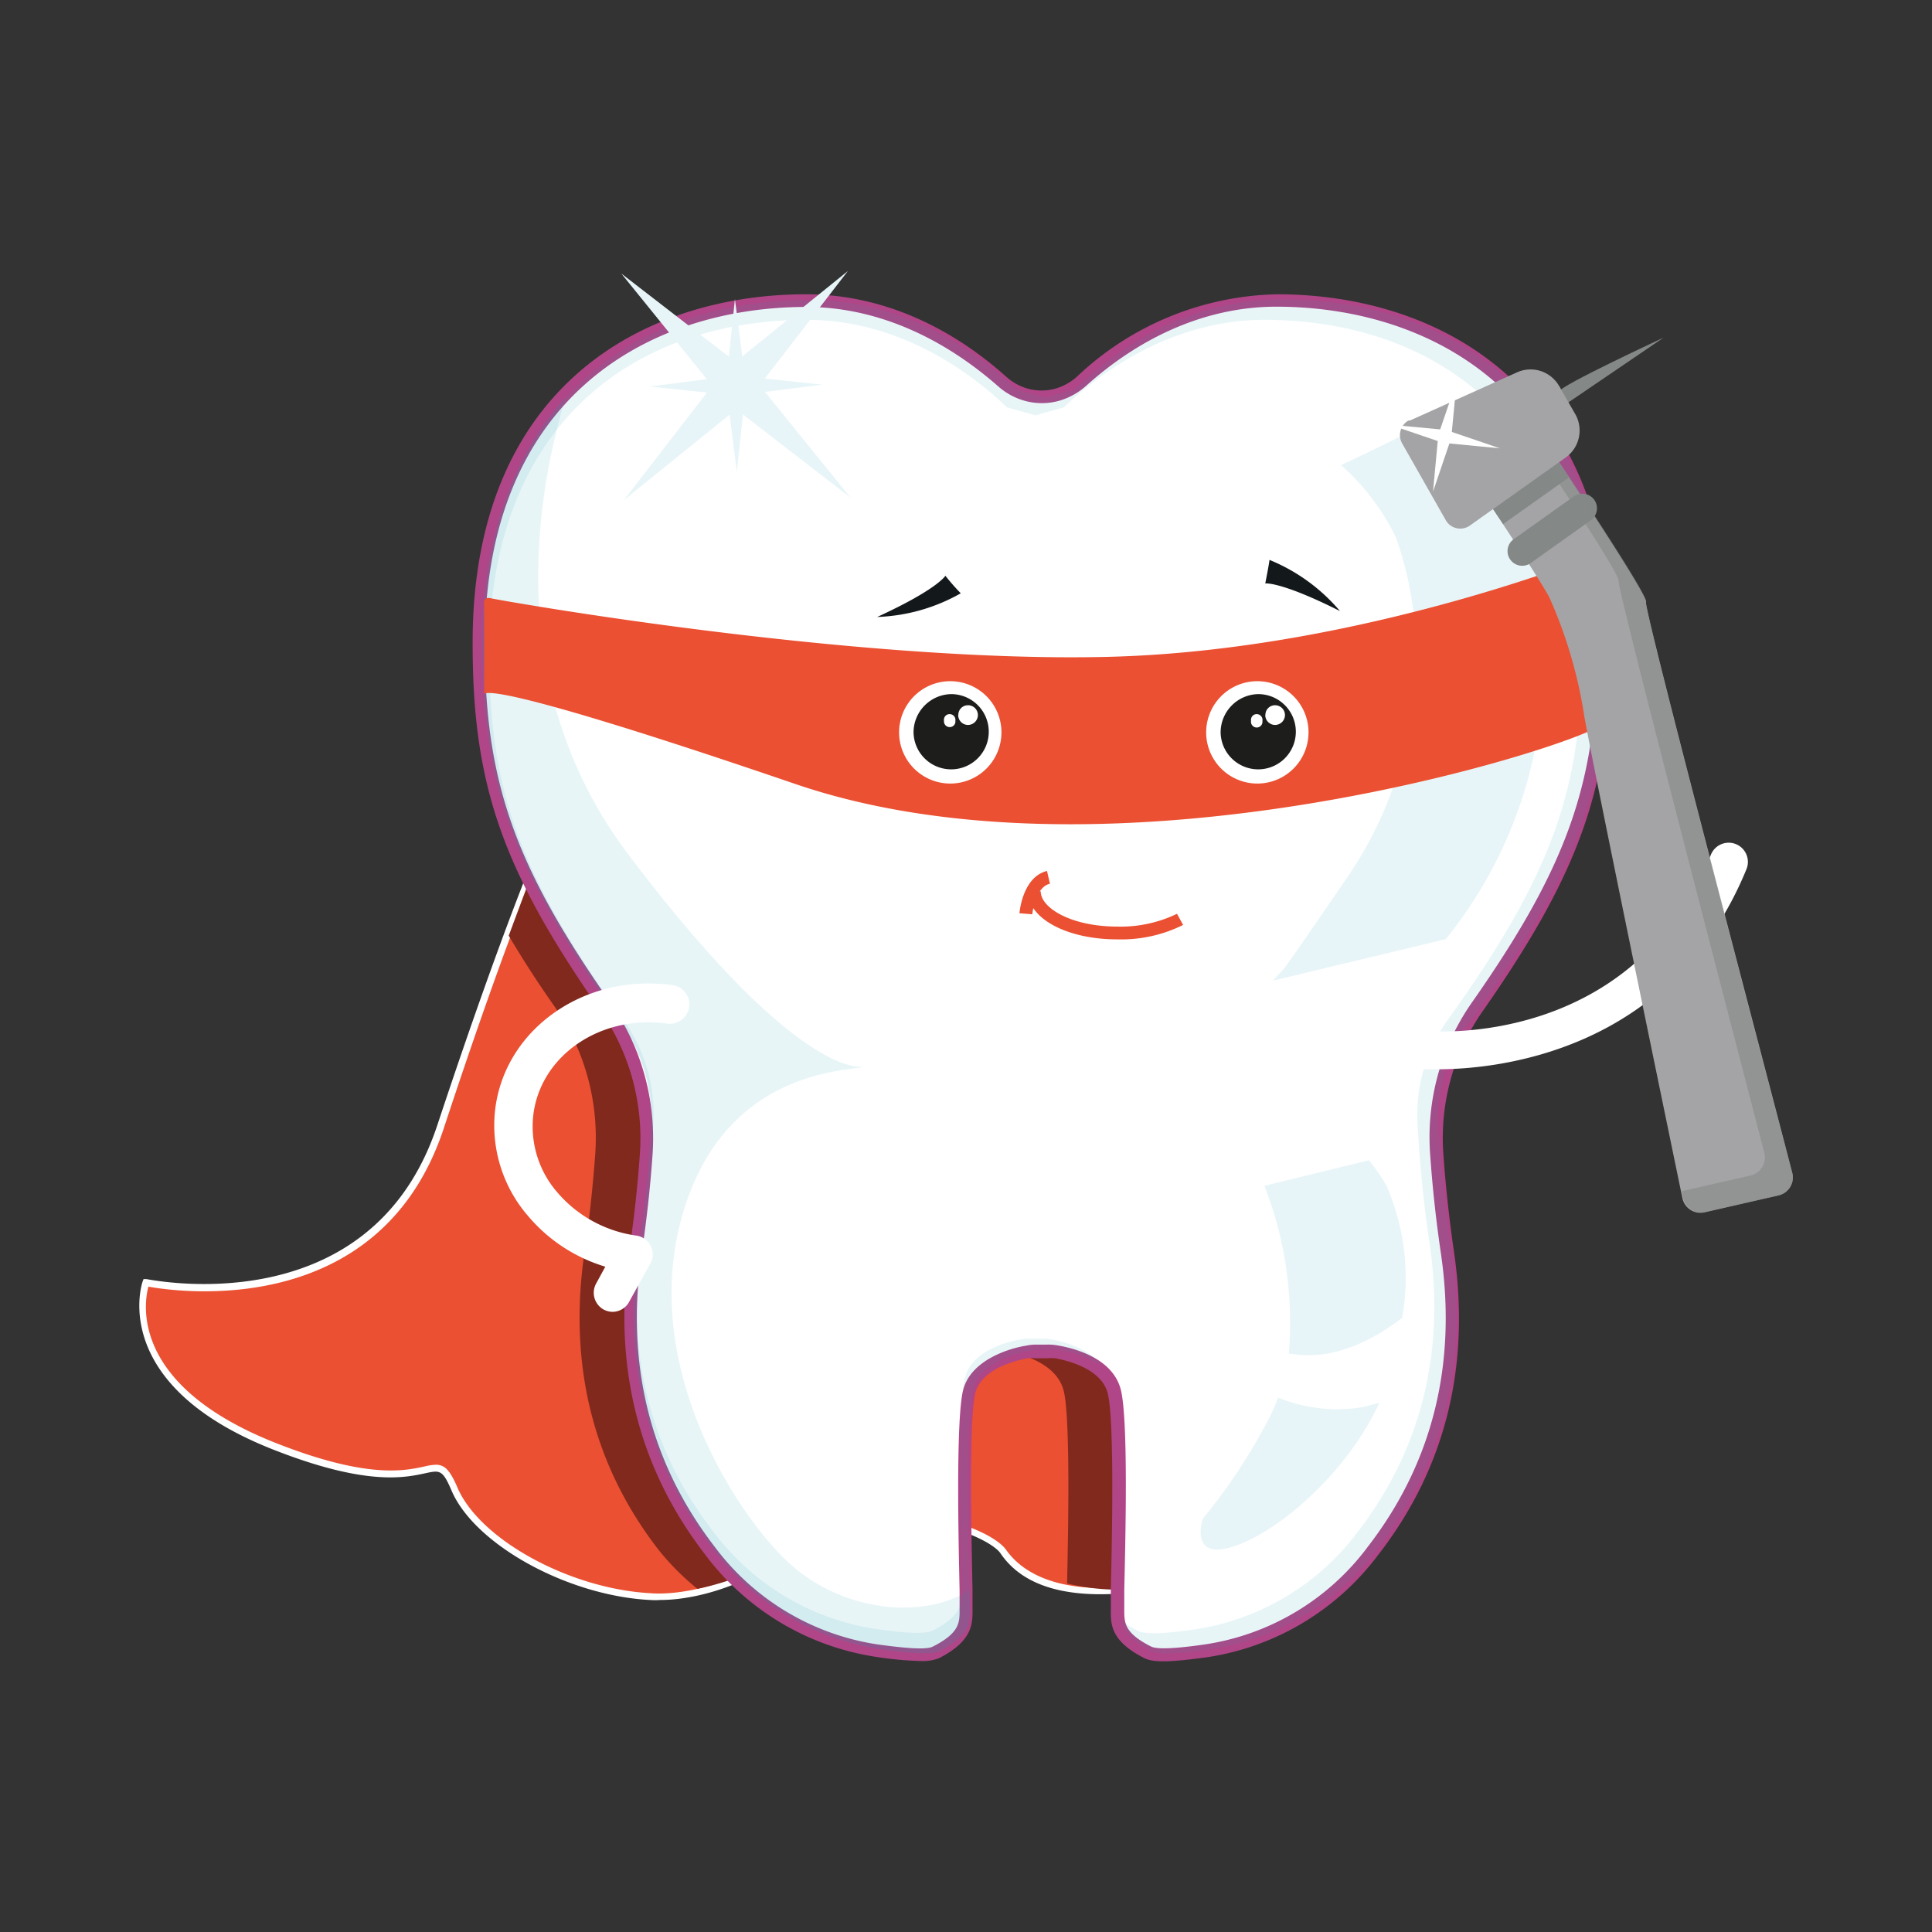 <svg id="Слой_1" data-name="Слой 1" xmlns="http://www.w3.org/2000/svg" viewBox="0 0 151 151"><rect x="0" y="0" width="151" height="151" fill="#333333" stroke="none"/><defs><style>.cls-1{fill:#eb5032;}.cls-2{fill:#fff;}.cls-3{fill:#82291d;}.cls-4{fill:#b04687;}.cls-5{opacity:0.1;}.cls-6{fill:#139ab0;}.cls-7{fill:#d7d9d8;}.cls-8{fill:#13181b;}.cls-9{fill:#e8f5f8;}.cls-10{fill:#1d1d1b;}.cls-11{fill:#a4a4a6;}.cls-12{opacity:0.6;}.cls-13{fill:#848887;}</style></defs><title>Услуги</title><path class="cls-1" d="M42.61,65.53s-2.85,6.41-8.21,22.56-23,12.18-23,12.18-2.78,7.67,10,12.73,12.31-.88,14.14,3.38,9.17,8.07,15.3,8.39c0,0,5,.67,11.42-3.91s15-1.25,16.16.42,3.9,3.72,10.49,2.9,8.89-4.42,9.29-5.17,12.93-21.83-2.29-41.83S56,47.05,49,51.51,45.38,59.76,42.61,65.53Z"/><path class="cls-2" d="M51.6,125.05a5.34,5.34,0,0,1-.8,0c-6.43-.33-13.68-4.32-15.5-8.53-.71-1.67-.92-1.62-2.08-1.37-1.62.35-4.64,1-11.93-1.88-12.86-5.09-10.18-13-10.15-13.09l.08-.21h.21c.17,0,17.51,3.73,22.74-12,5.3-16,8.18-22.52,8.21-22.58h0a15.24,15.24,0,0,0,1.35-5.59c.29-3,.55-5.64,5.12-8.53C56.06,46.71,80.61,56.64,96.09,77c14.17,18.65,4.48,38.25,2.4,42l-.06.11c-.39.74-2.68,4.47-9.48,5.3s-9.52-1.19-10.75-3c-.51-.75-2.73-1.87-5.43-2.36a13.68,13.68,0,0,0-10.38,2C57.38,124.63,53.27,125.05,51.6,125.05ZM34.06,114.48c.68,0,1.1.39,1.7,1.8,1.75,4.06,8.8,7.91,15.08,8.24.07,0,5,.59,11.26-3.86a14.27,14.27,0,0,1,10.79-2.09c3,.54,5.18,1.73,5.75,2.57,1,1.4,3.54,3.62,10.28,2.8,6.55-.8,8.73-4.33,9.09-5l.07-.11c2.06-3.7,11.62-23-2.36-41.44-15-19.82-39.67-30-46.57-25.63-4.37,2.76-4.61,5.26-4.9,8.16a16.08,16.08,0,0,1-1.36,5.71c-.09.19-3,6.74-8.2,22.54-5,15.17-21,12.77-23.09,12.39-.34,1.25-1.46,7.7,9.93,12.21,7.14,2.82,10.06,2.19,11.63,1.85A4.45,4.45,0,0,1,34.06,114.48Z"/><path class="cls-3" d="M95.89,77.18C80.68,57.18,56,47.05,49,51.51s-3.61,8.25-6.38,14c0,0-.91,2.38-2.86,7.62,1.06,1.78,2.18,3.55,3.6,5.56a17.92,17.92,0,0,1,3.16,11.53c-.15,2-.38,4.56-.83,7.6-1.55,10.49,1.73,18.11,5.82,23.36a19.79,19.79,0,0,0,3,3,20.79,20.79,0,0,0,7.78-3.37,13.38,13.38,0,0,1,9.11-2.24,65.58,65.58,0,0,1,.34-9.81c.53-2.25,3.43-3,4.53-3.16a4.74,4.74,0,0,1,.75-.06h.85a4.87,4.87,0,0,1,.76.06c1.1.19,4,.91,4.52,3.16s.33,11.32.25,15a17,17,0,0,0,5.5.42c6.62-.81,8.89-4.42,9.29-5.17S111.11,97.18,95.89,77.18Z"/><path class="cls-2" d="M81.83,105.59a4.87,4.87,0,0,1,.76.06c1.1.19,4,.91,4.52,3.16.65,2.8.22,15.71.22,16.78s-.22,2.26,2.36,3.55c.78.39,3.13.07,4.55-.13a20.07,20.07,0,0,0,13.08-7.83c4.09-5.29,7.37-12.91,5.82-23.38-.45-3-.69-5.57-.83-7.6a17.79,17.79,0,0,1,3.16-11.53c7.82-11.16,9.94-17.89,9.94-28.39,0-18.1-11.46-26.8-25.6-26.8-5.51,0-10.84,2.36-15.3,6.31a4.89,4.89,0,0,1-1.88,1h0a4.63,4.63,0,0,1-2.45,0h0a4.78,4.78,0,0,1-1.87-1A23.22,23.22,0,0,0,63,23.48c-14.11,0-25.6,8.7-25.6,26.84,0,10.5,2.12,17.23,10,28.39a17.92,17.92,0,0,1,3.16,11.53c-.15,2-.38,4.56-.83,7.6-1.6,10.47,1.68,18.09,5.77,23.34A20,20,0,0,0,68.58,129c1.41.2,3.77.52,4.54.13,2.58-1.29,2.37-2.47,2.37-3.55s-.43-14,.21-16.78c.53-2.25,3.43-3,4.53-3.16a4.74,4.74,0,0,1,.75-.06Z"/><path class="cls-4" d="M71.89,129.82a26.42,26.42,0,0,1-3.33-.31,20.5,20.5,0,0,1-13.44-8c-5.23-6.78-7.23-14.77-5.94-23.74.38-2.55.65-5,.83-7.57A17.48,17.48,0,0,0,46.94,79c-7.69-11-10-17.66-10-28.68C36.89,30.18,50.39,23,63,23c5.48,0,10.89,2.2,15.64,6.44a4.3,4.3,0,0,0,1.67.93,4.07,4.07,0,0,0,2.19,0,4.3,4.3,0,0,0,1.67-.93A23.41,23.41,0,0,1,99.81,23c12.62,0,26.08,7.2,26.08,27.34,0,11-2.34,17.72-10,28.68a17.31,17.31,0,0,0-3.08,11.18c.18,2.55.45,5,.82,7.57,1.33,9-.66,17-5.92,23.76a20.5,20.5,0,0,1-13.4,8c-2.09.28-4,.5-4.84.08-2.68-1.34-2.66-2.69-2.65-3.77v-1.54c.08-3.57.3-13.06-.23-15.35-.46-2-3.27-2.64-4.12-2.79a3.75,3.75,0,0,0-.67,0H81a3.75,3.75,0,0,0-.67,0c-.85.15-3.66.79-4.12,2.79-.5,2.25-.27,11.78-.2,15.35v1.54c0,1.08,0,2.43-2.64,3.77A3.7,3.7,0,0,1,71.89,129.82ZM81,105.09h.85a4,4,0,0,1,.84.07c1.29.22,4.35,1,4.93,3.54s.33,12,.25,15.6v1.53c0,1,0,1.8,2.1,2.86.63.32,3.06,0,4.22-.17a19.46,19.46,0,0,0,12.7-7.61c5.08-6.57,7-14.31,5.72-23-.38-2.58-.65-5.08-.83-7.65A18.37,18.37,0,0,1,115,78.41c7.55-10.76,9.85-17.33,9.85-28.1,0-19.42-13-26.34-25.1-26.34-5.2,0-10.38,2.15-14.89,6.21a5.4,5.4,0,0,1-2.07,1.14,5,5,0,0,1-2.72,0A5.21,5.21,0,0,1,78,30.18c-4.57-4-9.74-6.19-15-6.19C50.89,24,37.89,30.9,37.89,50.32c0,10.77,2.31,17.34,9.86,28.1A18.49,18.49,0,0,1,51,90.27c-.18,2.57-.46,5.07-.84,7.65-1.28,8.68.64,16.42,5.72,23a19.5,19.5,0,0,0,12.75,7.61c1.2.16,3.63.49,4.26.17C75,127.64,75,126.81,75,125.84v-1.53c-.08-3.6-.3-13.18.26-15.6s3.65-3.33,4.9-3.53a3.86,3.86,0,0,1,.84-.09Z"/><g class="cls-5"><path class="cls-6" d="M61.79,122.27c-4-3.58-12-15.47-8.39-27.53,3.28-11,12.49-11,14.12-11.35-1.22.09-6.4-.71-18.42-16.62C39.36,53.88,41.83,38.91,44.23,31c-4,4.42-6.54,10.78-6.54,19.22,0,10.87,2.27,17.71,10.81,29.6a13.14,13.14,0,0,1,2.39,8.35,86.52,86.52,0,0,1-1,9.56c-1.48,10.44,1.8,18.09,5.89,23.38a20.1,20.1,0,0,0,13.11,7.8c1.42.19,3.77.51,4.55.12,2.58-1.29,2.36-2.47,2.36-3.54v-1.23C72.12,126.64,65.89,125.93,61.79,122.27Z"/></g><path class="cls-7" d="M67.52,83.39l.29,0A1.35,1.35,0,0,0,67.52,83.39Z"/><g class="cls-5"><path class="cls-6" d="M125.7,50.23c0-18.18-11.47-26.84-25.6-26.84C94.25,23.39,88.59,26,84,30.44l-2.29.63-2.29-.63c-4.61-4.4-10.26-7-16.12-7-14.13,0-25.59,8.66-25.59,26.84C37.69,61.15,40,68,48.5,79.88a13.14,13.14,0,0,1,2.39,8.3,86.52,86.52,0,0,1-1,9.56c-1.48,10.44,1.8,18.09,5.89,23.38a20.1,20.1,0,0,0,13.11,7.8c1.42.19,3.77.51,4.55.12,2.58-1.29,2.36-2.47,2.36-3.54s-.43-14,.22-16.78,5-3.23,5-3.23h1.51a8.39,8.39,0,0,1,3.6,1.31c-1.24-1.86-4.38-2.18-4.38-2.18H80.2s-4.18.42-4.8,3.13S75.19,123,75.19,124s.21,2.19-2.3,3.44c-.75.38-3,.07-4.41-.12a19.52,19.52,0,0,1-12.69-7.56c-4-5.13-7.15-12.52-5.64-22.68.58-4,.8-7,.92-9.27a12.75,12.75,0,0,0-2.35-8.11C40.44,68.18,38.24,61.55,38.24,51c0-17.63,11.12-26,24.83-26,5.68,0,11.16,2.58,15.64,6.84l2.22.62,2.22-.62c4.48-4.26,10-6.84,15.64-6.84,13.72,0,24.84,8.41,24.84,26,0,10.55-2.21,17.18-10.49,28.73a12.63,12.63,0,0,0-2.35,8.11c.13,2.23.34,5.29.93,9.27,1.5,10.16-1.68,17.55-5.65,22.68a19.56,19.56,0,0,1-12.69,7.56c-1.37.19-3.66.5-4.41.12a6.17,6.17,0,0,1-1.31-.83c.14.75.62,1.55,2.32,2.4.77.39,3.13.07,4.54-.12a20.16,20.16,0,0,0,13.08-7.8c4.09-5.29,7.37-12.9,5.82-23.37-.61-4.11-.82-7.26-1-9.56a13,13,0,0,1,2.47-8.36C123.42,67.94,125.7,61.1,125.7,50.23Z"/></g><path class="cls-8" d="M73.89,45s-.62,1.06-5.33,3.22a14.18,14.18,0,0,0,6.53-1.85A17,17,0,0,1,73.89,45Z"/><path class="cls-8" d="M98.89,45.6s1.21-.17,5.84,2.16a14.3,14.3,0,0,0-5.51-4C99.19,44.08,98.89,45.6,98.89,45.6Z"/><path class="cls-9" d="M116.44,34a16.28,16.28,0,0,0-2.13-2.26c-.47-.13-1.77,1-9.5,4.61A18.07,18.07,0,0,1,109.1,42a27.33,27.33,0,0,1,1.42,12,35.11,35.11,0,0,0,10.13-2C120.77,42.42,118.52,36.55,116.44,34Z"/><path class="cls-9" d="M109.49,59.62a30.32,30.32,0,0,1-4.14,8.87c-2.51,3.68-4,5.83-4.88,7.06-.17.24-1,1.1-1,1.1L113,73.4a34.49,34.49,0,0,0,7.07-15.33A35.5,35.5,0,0,1,109.49,59.62Z"/><path class="cls-9" d="M99.89,109.23a13.32,13.32,0,0,1-1,2.17A44.91,44.91,0,0,1,94,118.71s-1.21,3.66,3,1.94c3.47-1.4,8.4-5.79,10.8-11l-1.33.33A12.15,12.15,0,0,1,99.89,109.23Z"/><path class="cls-9" d="M109.59,103a18,18,0,0,0-1.22-10.32,17.23,17.23,0,0,0-1.37-2l-8.18,2a29.33,29.33,0,0,1,1.91,13.11l.74.09C104.71,106.23,107.78,104.4,109.59,103Z"/><path class="cls-2" d="M112.39,83.57c-.44,0-.88,0-1.31,0a1.51,1.51,0,1,1,.28-3h0c.67.06,16.19,1.33,22.36-13.77a1.5,1.5,0,1,1,2.78,1.13C130.58,82.39,116.72,83.57,112.39,83.57Z"/><path class="cls-2" d="M47.89,102.53a1.53,1.53,0,0,1-.73-.19,1.5,1.5,0,0,1-.58-2L47.31,99a12.65,12.65,0,0,1-6.07-4,10.8,10.8,0,0,1-2.51-8.51c.88-6.19,7.08-10.45,13.84-9.49a1.51,1.51,0,1,1-.42,3C47,79.29,42.35,82.41,41.7,87a7.84,7.84,0,0,0,1.84,6.17,9.91,9.91,0,0,0,6.26,3.41A1.5,1.5,0,0,1,51,98.27a2,2,0,0,1-.13.41l-1.7,3.07A1.48,1.48,0,0,1,47.89,102.53Z"/><polygon class="cls-9" points="66.27 21.18 59.37 30.11 66.47 38.89 57.54 31.99 48.76 39.09 55.66 30.15 48.56 21.38 57.49 28.28 66.27 21.18"/><polygon class="cls-9" points="57.59 36.89 56.82 30.85 50.76 30.21 56.8 29.43 57.44 23.38 58.22 29.42 64.27 30.06 58.23 30.83 57.59 36.89"/><path class="cls-1" d="M80.68,71.46l-1-.08c0-.11.25-2.85,2.15-3.31l.23,1C80.89,69.33,80.68,71.44,80.68,71.46Z"/><path class="cls-1" d="M87.34,73.42c-4,0-7-1.66-7-3.76h1c0,1.33,2.43,2.76,6,2.76a10.13,10.13,0,0,0,4.65-1l.48.87A10.87,10.87,0,0,1,87.34,73.42Z"/><path class="cls-10" d="M95.4,57.25a2.94,2.94,0,1,0,2.94-3A3,3,0,0,0,95.4,57.25Z"/><path class="cls-2" d="M98.89,55.88a.77.77,0,0,0,.76.78.78.78,0,0,0,.78-.76.77.77,0,0,0-.76-.78h0a.75.75,0,0,0-.77.75Z"/><path class="cls-2" d="M97.78,56.33a.45.45,0,1,0,.89.13v-.13a.45.45,0,0,0-.38-.51.44.44,0,0,0-.51.37A.33.33,0,0,0,97.78,56.33Z"/><path class="cls-10" d="M71.4,57.25a2.94,2.94,0,1,0,2.94-3A3,3,0,0,0,71.4,57.25Z"/><path class="cls-2" d="M74.89,55.88a.77.77,0,0,0,.76.78.78.78,0,0,0,.78-.76.77.77,0,0,0-.76-.78h0a.75.75,0,0,0-.77.75Z"/><path class="cls-2" d="M73.78,56.33a.45.45,0,0,0,.89.13v-.13a.45.45,0,0,0-.38-.51.44.44,0,0,0-.51.37A.33.33,0,0,0,73.78,56.33Z"/><path class="cls-1" d="M86.51,51.34c-19.92.47-47.48-4.42-48.14-4.58s-.53.48-.53.48l0,7c.22-.25,2.68-.36,24.22,7,25.89,8.91,63.12-3.61,63.12-4.68V43.18S106.43,50.87,86.51,51.34Zm-12.17,9.9a4,4,0,1,1,3.93-4.07v.07A4,4,0,0,1,74.34,61.24Zm24,0a4,4,0,1,1,3.93-4.07v.07A4,4,0,0,1,98.34,61.24Z"/><g id="Слой_5" data-name="Слой 5"><path class="cls-11" d="M116.48,39.47s4,6,4.64,7.28a36,36,0,0,1,2.7,9.21c.72,4.09,6.31,31.09,7.67,37.68a1.44,1.44,0,0,0,1.7,1.12h0L139,93.43a1.44,1.44,0,0,0,1.09-1.72v0c-2-7.77-11.66-44.24-11.44-44.65s-7-11.23-7-11.23Z"/><g class="cls-12"><path class="cls-13" d="M128.63,47c.24-.47-7-11.23-7-11.23l-.75.55c2.1,3.15,5.8,8.78,5.63,9.12s9.38,36.89,11.38,44.65a1.45,1.45,0,0,1-1,1.77h0l-5.45,1.24.11.52a1.44,1.44,0,0,0,1.7,1.12h0L139,93.43a1.44,1.44,0,0,0,1.09-1.72v0C138,83.89,128.41,47.42,128.63,47Z"/></g><path class="cls-13" d="M121.59,35.78l-5.11,3.69,1,1.49,5.15-3.65Z"/><path class="cls-13" d="M118.31,42.14,123,38.8a1.15,1.15,0,0,1,1.6.26h0a1.15,1.15,0,0,1-.26,1.6L119.65,44a1.15,1.15,0,0,1-1.61-.26h0A1.14,1.14,0,0,1,118.31,42.14Z"/><path class="cls-13" d="M121.89,30.58c0-.42,8.13-4.19,8.13-4.19l-7.63,5.19-.5-1.4"/><path class="cls-11" d="M122.38,35.75l-7.49,5.32a1.3,1.3,0,0,1-1.82-.3l-.07-.11-3.41-6a1.31,1.31,0,0,1,.49-1.79l.11,0,8.38-3.77a2.57,2.57,0,0,1,3.32,1.13l1.27,2.21A2.59,2.59,0,0,1,122.38,35.75Z"/><polygon class="cls-2" points="112 38.43 112.37 34.47 108.61 33.19 112.56 33.56 113.85 29.8 113.47 33.76 117.23 35.04 113.28 34.66 112 38.43"/></g></svg>